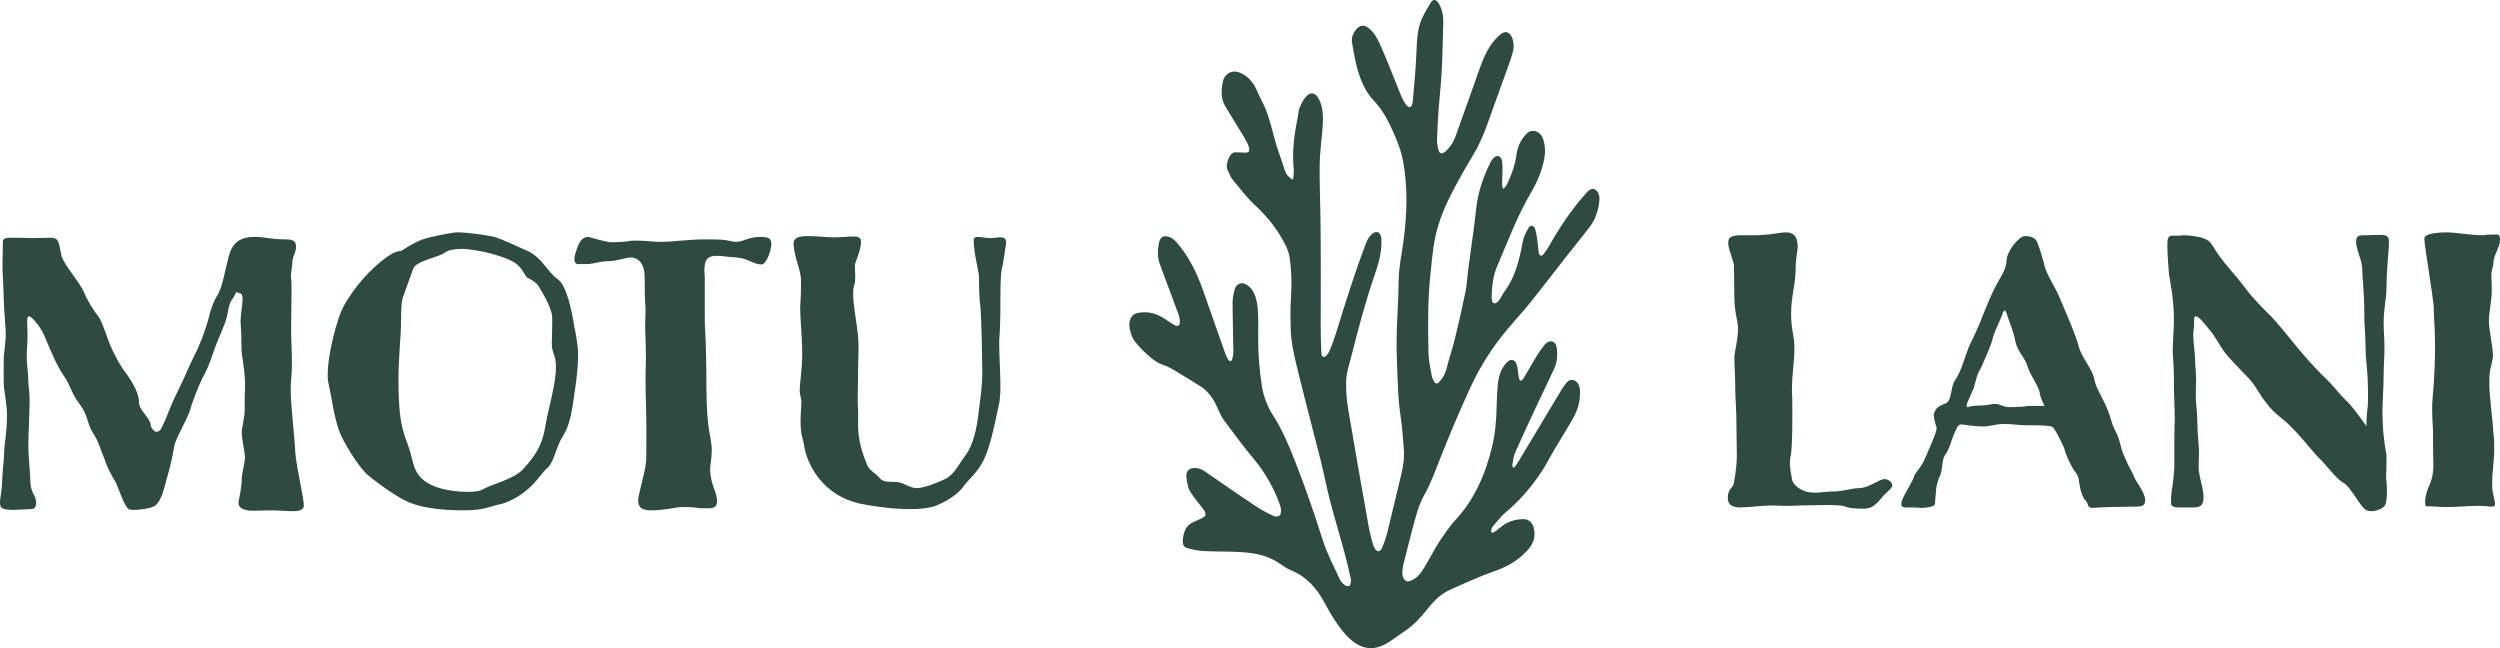<?xml version="1.0" encoding="UTF-8"?><svg xmlns="http://www.w3.org/2000/svg" width="1215.987" height="315.242" viewBox="0 0 1215.987 315.242"><defs><style>.d{fill:#2e4a41;}</style></defs><g id="a"/><g id="b"><g id="c"><path class="d" d="M629.004,87.085l-.552,.211c-.432-.358-.856-.737-1.298-1.07-2.052-1.546-2.608-4.719-3.55-7.431-1.408-4.056-2.88-8.094-3.963-12.373-1.545-6.105-3.126-12.12-5.856-17.251-.924-1.737-1.742-3.602-2.576-5.441-1.949-4.297-4.728-7.006-8.169-8.378-2.039-.813-4.174-.869-6.186,.795-.792,.655-1.658,1.895-1.938,3.077-1.057,4.458-1.088,8.851,.973,12.359,3.059,5.207,6.286,10.201,9.393,15.349,.803,1.331,1.546,2.798,2.101,4.381,.658,1.879,.14,2.918-1.352,2.928-1.724,.011-3.437-.18-5.161-.158-1.63,.021-2.71,1.446-3.484,3.501-.736,1.955-1.089,3.805-.046,5.6,.707,1.217,1.124,2.868,1.946,3.859,3.62,4.367,7.125,9.016,11.079,12.711,4.999,4.671,9.587,9.89,13.318,16.545,1.342,2.393,2.842,4.968,3.367,7.907,1.224,6.862,1.305,14.085,.831,21.421-.305,4.716-.246,9.461-.107,14.146,.24,8.13,2.268,15.458,4.068,22.82,3.391,13.87,7.073,27.557,10.537,41.381,1.636,6.527,2.909,13.289,4.6,19.778,2.136,8.199,4.572,16.2,6.794,24.344,1.179,4.321,2.244,8.726,3.213,13.178,.217,.996,.082,2.689-.38,3.422-.36,.57-1.619,.51-2.233,.081-1.015-.709-2.083-1.679-2.691-2.996-2.887-6.256-6.128-12.279-8.309-19.106-4.189-13.116-8.59-26.02-13.528-38.5-3.06-7.733-6.26-15.35-10.442-21.818-2.813-4.351-4.837-9.283-5.716-15.118-1.163-7.721-1.823-15.638-1.712-23.759,.06-4.378,.131-8.796-.193-13.084-.453-6.004-2.268-10.732-6.554-12.444-1.842-.736-4.126,.52-4.731,2.923-.516,2.05-.989,4.275-.983,6.353,.023,7.773,.267,15.514,.385,23.275,.017,1.087-.11,2.24-.328,3.315-.408,2.016-1.256,2.443-2.184,1.077-.568-.836-1.039-1.859-1.413-2.915-3.631-10.248-7.252-20.504-10.836-30.79-3.121-8.956-7.189-16.752-12.571-23.006-1.622-1.885-3.395-3.167-5.58-3.278-1.793-.091-2.846,1.022-3.357,3.606-.645,3.259-.632,6.431,.31,9.334,.826,2.546,1.804,4.973,2.724,7.445,2.235,6.004,4.484,11.995,6.701,18.014,.234,.636,.319,1.413,.431,2.143,.366,2.387-.46,3.631-2.071,2.876-1.545-.724-3.019-1.732-4.471-2.755-4.442-3.129-9.174-4.487-14.339-3.241-2.742,.661-4.188,3.939-3.43,7.631,.661,3.223,1.92,5.765,3.806,7.646,.944,.941,1.766,2.132,2.74,3.003,2.103,1.879,4.166,3.915,6.435,5.342,2.196,1.381,4.706,1.841,6.943,3.124,4.833,2.772,9.573,5.829,14.362,8.738,3.527,2.143,6.194,5.646,8.241,10.251,1.019,2.292,2.053,4.671,3.412,6.499,4.938,6.645,9.887,13.29,15.084,19.509,3.581,4.286,6.622,9.182,9.246,14.672,1.198,2.507,2.275,5.184,3.147,7.98,.315,1.011,.195,3.144-.306,3.78-.609,.773-1.958,.976-2.763,.606-2.975-1.37-5.947-2.833-8.758-4.705-8.368-5.571-16.674-11.316-24.972-17.078-2.03-1.409-4.136-1.989-6.459-1.519-1.742,.352-2.9,2.11-2.561,4.551,.327,2.35,.751,4.984,1.772,6.653,2.055,3.36,4.564,6.118,6.834,9.204,.382,.52,.749,1.469,.666,2.165-.064,.534-.81,1.173-1.316,1.433-1.765,.908-3.571,1.6-5.336,2.508-2.359,1.212-3.779,3.632-4.262,7.183-.404,2.967,.019,4.527,1.988,5.075,2.671,.744,5.405,1.306,8.156,1.453,5.861,.313,11.766,.136,17.624,.48,6.251,.367,12.428,1.316,18.101,4.86,2.295,1.434,4.504,3.227,6.918,4.178,6.851,2.7,12.215,8.24,16.359,16.203,2.751,5.286,5.802,10.102,9.363,14.258,6.468,7.551,13.693,9.708,22.089,3.981,2.607-1.778,5.186-3.659,7.795-5.429,3.732-2.532,7.037-6.007,10.145-9.995,1.422-1.824,2.961-3.478,4.521-5.04,3.187-3.192,6.781-4.75,10.365-6.278,5.693-2.428,11.358-5.161,17.101-7.099,6.038-2.037,11.794-4.824,16.93-10.426,1.731-1.888,3.204-4.065,3.446-7.287,.349-4.648-1.813-7.994-5.429-7.934-3.967,.066-7.88,1.121-11.516,4.329-.935,.825-1.928,1.521-2.928,2.135-.327,.2-.963,.153-1.094-.145-.165-.373-.054-1.18,.118-1.692,.186-.555,.538-1.067,.889-1.458,2.024-2.256,3.945-4.827,6.13-6.633,6.354-5.251,12.032-11.782,17.144-19.38,2.198-3.267,4.038-7.032,6.094-10.505,3.074-5.193,6.268-10.246,9.274-15.516,2.263-3.967,3.706-8.414,3.465-13.531-.124-2.637-1.009-4.262-2.684-5.044-1.654-.772-3.1-.091-4.397,1.775-.678,.975-1.401,1.894-2.026,2.934-6.561,10.921-13.104,21.865-19.659,32.793-.888,1.481-1.794,2.946-2.744,4.344-.234,.345-.848,.686-.983,.521-.257-.315-.481-1.046-.393-1.516,.372-1.969,.609-4.121,1.357-5.815,3.234-7.321,6.606-14.526,9.976-21.731,2.977-6.365,6.06-12.633,9.006-19.024,1.133-2.459,1.65-5.226,1.436-8.096-.15-2.015-.301-4.093-1.785-4.882-1.658-.881-3.213-.081-4.577,1.712-1.19,1.564-2.41,3.111-3.469,4.851-2.225,3.656-4.332,7.458-6.541,11.134-.347,.577-1.049,1.195-1.454,1.087-.384-.103-.725-1.069-.853-1.773-.298-1.636-.355-3.398-.691-5.01-.722-3.471-2.909-4.33-5.109-2.094-2.924,2.972-4.127,7.173-4.47,11.921-.201,2.79-.398,5.59-.449,8.371-.127,6.922-.567,13.766-2.202,20.576-3.417,14.228-9.012,26.174-17.575,35.433-2.944,3.183-5.575,7.081-8.152,10.929-2.057,3.072-3.781,6.604-5.715,9.858-1.959,3.297-3.803,6.847-6.759,8.411-1.541,.815-3.16,1.738-4.508,.094-1.395-1.701-1.024-4.172-.631-6.561,.045-.275,.116-.546,.184-.815,1.428-5.648,2.782-11.33,4.307-16.933,1.579-5.798,2.984-11.802,5.802-16.755,3.264-5.737,5.523-12.182,8.034-18.522,4.512-11.396,9.289-22.626,14.322-33.6,5.018-10.94,11.269-20.451,18.325-28.794,3.696-4.37,7.524-8.504,11.142-13.006,5.636-7.012,11.13-14.269,16.71-21.379,3.921-4.996,7.939-9.832,11.81-14.908,2.355-3.087,3.976-6.875,4.667-11.367,.493-3.207,.196-5.139-1.294-6.539-1.55-1.457-3.065-.808-4.546,.816-6.879,7.544-12.911,16.346-18.356,26.034-.818,1.455-1.752,2.816-2.742,4.026-1.167,1.427-2.141,.966-2.431-1.041-.203-1.399-.241-2.868-.443-4.267-.306-2.131-.567-4.307-1.073-6.32-.613-2.442-2.447-2.854-3.647-.69-1.099,1.984-2.21,4.295-2.632,6.635-1.598,8.853-3.762,17.202-8.722,23.763-.772,1.021-1.366,2.326-2.075,3.457-.367,.587-.769,1.168-1.218,1.603-1.752,1.699-3.084,.767-3.031-2.187,.095-5.293,.712-10.524,2.769-15.281,5.224-12.081,9.898-24.657,16.396-35.607,2.779-4.682,5.017-9.741,6.262-15.628,.816-3.86,.671-7.342-.503-10.641-1.293-3.635-5.364-4.911-7.874-2.385-2.476,2.493-4.356,5.792-4.936,10.018-.767,5.589-2.612,10.468-4.893,15.118-.38,.774-1.122,1.199-1.697,1.785-.155-.842-.445-1.666-.443-2.528,.008-3.329,.307-6.72,.122-9.994-.206-3.652-2.647-4.599-4.673-2.075-.304,.379-.63,.756-.864,1.217-3.493,6.867-6.146,14.212-7.15,22.473-.371,3.055-.661,6.121-1.067,9.171-.941,7.081-1.951,14.152-2.889,21.234-.459,3.468-.584,7.021-1.274,10.411-1.542,7.582-3.247,15.123-5.074,22.606-1.216,4.981-2.879,9.784-4.109,14.76-.723,2.922-2.029,4.931-3.661,6.676-.879,.94-1.783,.89-2.43-.275-.456-.82-.964-1.708-1.138-2.716-.625-3.618-1.504-7.23-1.592-10.97-.306-13.079-.425-26.206,1.033-39.431,.56-5.074,.971-10.2,1.872-15.195,1.836-10.177,5.949-18.885,10.433-27.227,2.763-5.14,5.65-10.16,8.618-15.064,2.849-4.707,5.027-9.916,6.962-15.406,3.031-8.6,6.2-17.112,9.273-25.685,1.031-2.875,2.111-5.756,2.874-8.757,.839-3.299,.022-7.022-1.525-8.565-1.574-1.57-3.304-1.123-5.76,1.238-3.901,3.749-6.53,8.949-8.618,14.825-3.94,11.091-7.909,22.164-11.844,33.259-1.233,3.476-3.056,6.094-5.36,8.03-1.54,1.294-2.78,.717-3.275-1.588-.303-1.41-.601-2.928-.546-4.418,.182-5.011,.457-10.033,.819-15.049,.427-5.924,1.139-11.85,1.442-17.768,.406-7.944,.548-15.883,.784-23.822,.119-4.011-.697-7.434-2.597-10.153-1.001-1.432-2.423-1.555-3.421,.075-1.561,2.552-3.139,5.145-4.413,7.978-2.317,5.153-2.362,10.84-2.626,16.54-.357,7.72-.994,15.462-1.736,23.179-.341,3.546-1.715,4.21-3.439,1.861-.986-1.344-1.806-3.009-2.507-4.713-2.993-7.279-5.794-14.744-8.902-21.907-1.97-4.539-3.99-9.158-7.795-11.168-1.804-.953-3.376-.394-4.886,1.32-1.523,1.728-2.486,3.97-2.026,6.68,.646,3.808,1.314,7.63,2.242,11.271,1.717,6.734,4.291,12.587,8.36,16.777,4.381,4.512,7.539,10.677,10.304,17.243,1.547,3.674,3.04,7.588,3.827,11.771,2.381,12.665,2.096,25.837,.27,39.19-.873,6.381-2.287,12.849-2.343,19.15-.111,12.578-1.427,25.229-.896,37.769,.415,9.783,.446,19.622,1.942,29.13,.738,4.695,.946,9.631,1.401,14.455,.406,4.299-.084,8.52-1.12,12.768-2.271,9.308-4.405,18.669-6.71,27.962-.691,2.783-1.59,5.563-2.716,8.066-.942,2.094-2.511,2.076-3.527,.268-.569-1.012-1-2.247-1.323-3.493-.636-2.461-1.251-4.951-1.705-7.513-3.323-18.75-6.687-37.48-9.838-56.313-.776-4.64-1.254-9.612-1.046-14.466,.164-3.825,1.511-7.738,2.473-11.554,3.373-13.384,6.902-26.687,11.343-39.562,1.889-5.478,3.576-11.129,3.323-17.274-.128-3.095-1.694-4.527-3.769-3.328-1.641,.949-2.784,2.616-3.66,4.891-5.499,14.294-10.062,29.141-14.684,43.957-.955,3.062-2.026,6.104-3.304,8.928-.55,1.215-1.826,2.613-2.66,2.576-1.301-.057-1.133-2.356-1.202-3.853-.17-3.64-.246-7.307-.253-10.978-.015-8.463,.061-16.939,.049-25.403-.013-9.014-.041-18.027-.146-27.028-.103-8.863-.532-17.687-.394-26.571,.091-5.884,.982-11.842,1.414-17.768,.344-4.713,.34-9.329-1.531-13.284-1.865-3.943-4.487-4.46-7.176-.978-1.052,1.363-1.873,3.199-2.607,4.97-.414,.999-.412,2.312-.643,3.47-1.727,8.654-2.999,17.305-2.084,26.073,.159,1.519-.154,3.201-.249,4.808Z"/><g><path class="d" d="M142.198,127.832c0,1.8-1,5.6-.6,7.6,.2,1.6,.2,4,.2,6.6,0,5.6-.2,12.8-.2,18.2,0,5.2,.4,11.2,.4,16.6,0,2.8-.2,5.6-.4,8.2-.2,1-.2,2.6-.2,4,0,9,2,23.8,2.2,30.799,.6,8,4.2,21.8,4.2,26.4-.4,2-2.6,2.4-5.6,2.4-2.8,0-6.2-.4-11.6-.4-1.6,0-4.2,.2-6.8,.2-4,0-7.8-.6-7.8-3.999,0-.4,.2-.8,.2-1.2,.2-1.2,1.4-6.4,1.4-11,0-1.4,1.6-8,1.6-9.999-.4-4-1.6-8.2-1.6-12.2,0-2,.8-3.8,.8-5.6,.6-2.2,.6-4.2,.6-6,0-4.6,0-6.2,.2-10.8,0-3.4-.2-6.4-1.2-13-.6-3.4-.6-5.6-.6-7.8,0-5.4-.2-7.2-.4-10.4,0-3.6,1-8.2,1-11.2,0-1.6-.6-2.6-1.4-2.6-.8,0-1-.6-1.4-.6-.2,0-.6,.6-1.6,2.6-3,3.8-2,6-4,12-2.2,5.8-5,11.8-6.2,15.8-1.4,4-2.4,7-5.2,11.999-2.2,4.8-4.6,10.8-6,15.8-1.6,4.4-6.6,12.8-7.4,16.6-.6,3.8-2.2,10.999-3.4,14.999,0,.2-.2,.4-.2,.6-1.2,4.6-2.6,11-5.6,13.4-1.6,1.4-7.4,2.2-10.6,2.2-.8,0-1.6-.2-2-.2-2.2-.6-4.8-9-6.6-13-2.2-3.6-4.4-7.8-5.6-11.6-1.6-3.6-2.8-8.8-5.8-13-2.6-4-2.2-8.4-6.2-13.6-4.2-5.4-4.2-8.6-7.6-13.6-3.2-4.6-6-10.999-8.8-17.8-2-5.6-6.8-11.399-8.4-11.399-.6,.2-.8,1-.8,2.6,0,1.4,.2,3.6,.2,6,0,4.8-.4,7.2-.4,11.6,0,3.4,.8,7.8,.8,11.8,0,2.2,.6,4.2,.6,8.6,0,6.8-.6,16.6-.6,21.8,0,7,1,14.6,1,18.399,0,3.6,2,6.4,2.4,7.6,.2,.8,.4,1.6,.4,2.4,0,1.6-.6,3-2.4,3-1,0-8,.4-9,.4-4.4-.2-6.2-.4-6.2-3.4,0-.6,0-1.4,.2-2.4,.2-1.2,.8-5.8,.8-7.4,0-3.6,1-11.2,1-14.4,0-4.4,1.4-9.6,1.4-18.2,0-6.8-1.6-11.999-1.6-16.2v-10.6c0-4,1-8.4,1-13,0-4.2-1-12.2-1-17.6,0-2-.4-10.4-.6-14.2,0-6,.2-9.4,.2-13.2,0-1.6,1.8-1.8,4-1.8,4.4,0,6,0,9.999,.2,3,0,6.6-.2,8.8-.2,1.4,0,2.2,.2,2.6,.4,2,.6,2.2,4.2,3.2,8.8,1.6,4.4,8.8,12.6,10.8,17.2,2,4.8,4.8,8.999,7.4,12.399,2.2,3.8,3.8,9.6,5.4,13.4,1.2,3,4.8,10.2,7.8,13.8,2.6,3.8,6.2,9.2,6.2,14,0,4.2,5.8,7.6,5.8,11.8,.8,1.6,1.8,2.6,2.8,2.6,.8,0,2-.6,2.8-2.8,2.6-5,2.4-6.6,7.4-16.8,5.2-10.6,4.4-9.999,7.8-16.8,3.2-6,5.4-12.6,7-17.8,1.2-5.2,2.6-9.2,5-12.999,2-3.8,3.4-11.6,5-18,1.8-6.8,5.4-8.8,9.6-9.399,1.2-.2,2.4-.2,3.6-.2,4,0,7.8,1.2,14.2,1.2,2.8,0,5.4,.2,5.4,3.4,0,3.4-1.8,4.6-1.8,8Z"/><path class="d" d="M222.798,113.032c4.6,0,12.6,1.2,16.8,2,4.8,1.2,10.8,4.4,17.4,7.2,6.6,3.2,9.2,9.8,13.999,13.399,4.8,2.8,7.4,17.2,8.4,23.6,0,.2,.2,.6,.2,.8,.4,2,1.6,8.6,1.6,12.4,0,8-1.6,18-2.8,25.799-2,12.2-5,13.4-6.6,17.8-1.8,4-3,9.8-6,12-2.4,2.2-5.2,6.8-9.4,10.2-4.2,3.6-10,6.6-14,7.2-3.8,.8-7,2.8-16.799,2.8-12.6,0-22.4-1.6-28.6-4.8-6-3-14.8-9.6-18.4-12.6-3.2-3-8.8-11-12.6-18.8-3.4-7.2-4.6-18.799-6.4-26.399-.2-1-.2-2-.2-3.6,0-8.4,3.2-21.399,6-29.199,3.2-8.6,12.8-20,19.399-25.2,2.6-2.2,7-5.6,10.4-5.6,1.6-1,4.6-3.2,9.8-5.4,5.4-1.8,11.6-2.8,15.2-3.4,.8-.2,1.4-.2,2.6-.2Zm-21.8,17.6l-4.6,12.8c-2,4.4-.8,12.2-1.8,22.799-.4,6.2-.8,13-.8,19.4,0,4.4,.2,8,.4,11.6,.6,9,2,13.2,4.2,19.2,2.4,6.2,2.2,11,5.4,14.8,4.4,6,15.2,8,23.6,8h.8c3,0,5.6-.4,7.4-1.6,4-2.2,14.4-4.6,18.8-9.4,4.2-4.6,9-10.2,10.6-19.6,1.6-9.8,5.4-21.399,5.4-30.199,0-6-2-6.6-2-11.2,0-1.4,.2-6.6,.2-10.2,0-2.2,0-3.6-.2-4.4-1-4.2-4.2-10-6.8-14-2-2.4-5.2-3.4-5.6-3.999-.6-.8-2.2-4.4-5.2-6.6-3.6-2.4-8.8-3.8-12.2-4.8-2.8-.8-10.6-2.2-13.6-2.2-3.8,0-7.2,.6-8.6,1.8-2.6,2.2-13.999,4-15.4,7.8Z"/><path class="d" d="M375.195,118.632c0,3-2.4,10-4.8,10-4,0-6.4-3-12.2-3.4-4.2-.2-6.6-.8-9.2-.8-1,0-2.4,0-3.2,.4-2.4,.6-3.2,3-3.2,7,0,.8,.2,2,.2,3v18c0,2.8,0,5.6,.2,7.6,.4,7.4,.6,18.8,.6,28.399s.6,17.8,2,24.2c.4,2.6,.6,4.4,.6,6.2,0,3.8-.8,6.2-.8,9.6,.4,7,2.8,9.8,3.2,13.2,0,.6,.2,1.2,.2,1.6,0,3.2-2,3.6-4.4,3.6h-3.4c-3-.4-4.4-.6-8-.6-1.4,0-2.6,0-3.6,.2-2.2,.4-8,1.4-12.6,1.4-3.8,0-6.4-1-6.4-4.6,0-3.4,3.2-12.8,3.8-18.6,.2-2.2,.2-4.4,.2-17.6,0-6-.4-15.2-.4-22.4,0-2.4,0-4.6,.2-10.2,0-5.2-.2-8.8-.4-16,0-2.8,.2-5,.2-7.6,0-1.2,0-2.4-.2-4-.2-2.8-.2-6-.2-9s0-5.6-.4-7c-.6-2.8-2.4-6-6.6-6-2,0-6.8,1.8-10.6,1.8s-7,1.2-8.6,1.2c-.4,.2-1.4,.2-2.6,.2h-3.6c-1,0-1.8-.6-1.8-2.6,0-1.2,.6-3.4,1.8-6.4,1.2-2.8,2.8-4.2,4.8-4.2,.4,0,.6,.2,1,.2,1,.2,7.6,2.4,10.8,2.4,2,0,4.8-.2,7.2-.4,1.6-.4,2.999-.4,4.4-.4,4.2,0,8.4,.6,12.2,.6,5.6,0,13.6-1.2,21-1.2,6.8,0,9.6,0,13.6,1,.6,.2,1.4,.2,2,.2,3.4,0,5.2-2.2,11.2-2.4,4.6,0,5.6,.6,5.8,3.4Z"/><path class="d" d="M487.794,128.632c-1,2.6-1.2,8.8-1.2,15.6,0,6.6,0,14.2-.6,21.8,0,7,.6,14.8,.6,21.799,0,3.8-.2,7.2-1,10.2-2,9.4-3.8,18.399-6.8,25-3,6.8-7.6,9.8-10.8,14.4-3.6,4.4-10.2,7.6-13.4,8.8-1.8,.4-5,1.4-11.8,1.4-5.2,0-11.6-.4-21-2-9.6-1.4-16.4-5.4-21.2-10.4-6.6-6.8-9.2-14.999-9.6-19.399-.4-2.4-1.6-4-1.6-11,0-3.6,.4-7.2,.4-9.4,0-1.6-.8-3.4-.8-5.2,0-4.8,1.2-10,1.2-18.4s-1-16.2-1-22.2c0-1.6,.2-2.8,.2-3.8,.2-2.6,.2-6.2,.2-9.6,0-5-3.6-11.8-3.6-18,0-1.6,1.2-3.4,6.4-3.4,6,0,8.8,.6,12.999,.6,1.4,0,2.8,0,5.6-.2,1.4-.2,2.8-.2,4-.2,2.2,0,3.8,.4,3.8,2.4,0,4.8-3,10.2-3,11.6,0,1.6,.2,3.4,.2,5.6,0,1.2,0,2.6-.4,3.8-.6,1.6-.6,3-.6,4.8,0,4.8,1.2,10.6,2.2,18.6,.4,3.8,.4,6.4,.4,8.2,0,3-.2,5-.2,8,0,7.2-.2,11.8-.2,15.8,0,1.8,0,4,.2,6v7.8c.2,9.6,3.8,16.8,4.6,19,1.4,2.6,3.6,3.2,5.6,5.6,2,2.6,5,2,8.4,2.2,3.6,.2,5.6,2.6,9.6,3,3.4,0,9.4-2.2,13.6-4.2,4.8-2,6.8-7,10.6-11.999,3.6-5,5.4-13,6.2-20.6,.8-6.6,1.8-12.399,1.8-19.799,0-5.6-.4-24.2-.8-30.2-.8-6-.8-12.2-.8-15.6,0-3-2.6-11.8-2.6-18.2,0-1.2,.8-1.6,2-1.6,1.8,0,4.2,.6,6,.6,1.6,0,3.4-.4,5-.4s2.8,.4,2.8,2.8c0,.2-1.6,10.2-1.6,10.4Z"/></g><g><path class="d" d="M897.189,246.23c-1.4-.4-4.8-.6-9-.6-3.4,0-7.4,.2-11.399,.2-4.6,.2-6.6,.2-8.4,.2-1.4,0-2.4,0-6.2-.2-4.6,0-11.999,1-16.399,1-3.2-.4-5.4-1-5.4-4.8,0-4,2.6-5.2,2.8-6.4,.2-1.4,1.4-6.2,1.6-13.6,0-4.4-.2-10.6-.2-15.8,0-6.2-.6-13.6-.6-19,0-4.6-.4-8.8-.4-13.4,.2-3.6,1.6-7.6,1.8-13.8,0-4-1.6-7.2-1.8-14.4,0-5.2-.2-12.399-.2-16.399,0-1.4-2.4-8-2.4-8.4-.2-1-.4-2-.4-2.8,0-3.2,2.4-3.6,7.2-3.6h5.4c1.6,0,2.8,0,7-.4,2.8-.2,5.8-1,8.4-1,3.4,0,5.8,1.4,5.8,7.2,0,1.2-1,5.8-1,10,0,8.2-2.2,13.8-2.2,22.2,0,8.6,1.6,10.2,1.6,17,0,7.2-1.2,11.4-1.2,20.8,.2,3.2,.2,7.6,.2,11.999,0,8.8-.2,18.2-1,20.2-.2,1-.2,1.8-.2,2.8,0,3,.8,6.2,1,7.8,.4,2.4,3.2,5,7.2,6.2,1.2,.2,2.4,.4,3.8,.4,3,0,6.4-.6,9.6-.6,4.2,0,8.6-1.6,11.999-1.6,3.2,0,5.601-1.6,10.2-3.8,.8-.2,1.4-.6,2.2-.6,1.2,0,2.6,.6,3.399,1.8,.2,.6,.4,.8,.4,1.2,0,1.8-3.2,3.4-5.2,6.2-2.8,3.2-4.8,5.2-8.399,5.2-4.2,0-7.6-.2-9.6-1.2Z"/><path class="d" d="M1037.788,246.43c-4.2,0-15.2,.2-20,.6-2.8,0-1.8-2-3.199-3.4-1.601-1.2-2.801-6-2.801-6.2,0-.8-.6-2.6-.6-3.4,0-1.4-.6-3-2-4.8-1.2-1.2-5-9.2-5-10.8-.2-.2-.2-.6-.399-1-1.601-3.4-4.601-9.6-5.601-9.8-1.6-.8-7.6-.8-12.8-.8-3.6,0-6.399-.6-10-.6-1.399,0-2.399,0-3.8,.2-1.399,.2-4.8,1-6.399,1-5.601,0-10.2-1-11.2-1-1.8,0-2.2,1.8-3.8,5.2-1.2,3.2-2.2,7.2-4.2,9.8-1.6,2.6-1,7-2.399,10-.801,1.4-1.8,5.4-1.8,6,0,.8-.601,5.8-.601,7.6,0,1.2-3.399,2-7,2-1,0-1.8-.2-2.6-.2h-4.4c-1.399,0-2.399-.2-2.399-1.6,0-1,.399-2,1-3.4,1-2.2,5.399-9.2,5.399-10.8,1.601-2.4,3.601-4.4,5.2-8.2,1.8-4.4,5.6-12.4,5.6-14.6-.399-1.6-1.399-4.2-1.399-6.6,0-.2,.2-.4,.2-.8,.8-2,1.399-3,4.999-4.4,4-1.2,2.601-7.8,5.2-11.6,2.8-3.8,4.8-11.4,6.6-16,2-4,5.2-10.999,6.601-14.8,1.6-4,4.399-10.999,6.8-15.399,2.8-5.2,4.8-7.6,5-12,0-4,5.8-11.8,9-11.8,3,0,5.399,.8,6.199,3.8,1.2,3,1.601,5,3,9.4,.601,4.8,5.601,11.6,7.8,17.2,2.4,5.8,8,18.4,9.2,23.6,1.4,5.2,6.6,10.8,7.4,15.4,.8,5,4.999,10,7.6,18,2.399,8,2.2,5.8,3.6,9.2,1.6,3.6,1.6,6.6,3.6,10.8,1.801,4.6,4,7.8,4.801,9.999,.6,2,5.199,7.2,5.199,11,0,3-1.6,3.2-5.6,3.2Zm-68.399-82.399c-.6,3.4-4.199,11-5.8,14.8-2.199,3.4-2.6,6.8-3.6,10-.4,1.2-3.4,7-3.4,8.4,0,.6,.2,.8,.601,.8,1.399-.6,3.8-.8,6.6-.8,2.601,0,5.2-.8,6.8-.8,2,0,4,1.6,6.4,1.6,3.6,0,7.8-.2,9.6-.6h6.8c.6,0,1,0,1-.2,0-.4-1.8-2.6-2.399-6.8-1.2-4-4.2-7.6-5.601-11.6-1-4.4-4.8-7.4-6-12.2-1-5.2-2.6-9-3.8-12.4-.6-2-1-3.2-1.6-3.2-.2,0-.4,.4-.8,1-.4,2-3.801,8.4-4.801,12Z"/><path class="d" d="M1160.786,139.831c0,5-1.4,10.4-1.4,17.2,0,3.8,.4,7.4,.4,11.8,0,5.2-.4,9.4-.4,13.6,0,6.4-.6,12.6-.6,19,0,1.6,.2,3.2,.2,4.8,0,3.6,1,11.2,1.8,15,0,3.4,0,7-.2,11.2,.2,1.2,.4,3.6,.4,6.2,0,3-.2,6.2-1,7.2-1,1.6-4,2.8-6.8,2.8-.8,0-1.4-.2-2-.4-3.2-1.4-7.601-11.4-11.4-13.4-3.399-2-6.8-6.8-10.399-10.6-4-3.6-9-10.8-15.399-17-3.4-3.6-7.601-5.8-11-10.4-4.2-5-5.2-8.4-9-12.6-3.8-4-10-10.2-12-13-2-2.6-4.2-7.2-7.6-11.2-1.8-2.2-4.8-6.2-6.4-6.2-.8,0-.8,1.4-.8,2.6v2.4c-.2,1.4-.4,2.6-.4,3.8,0,3.6,.601,7.2,.801,10.6,.199,5.8,.6,8.8,.6,12.4,0,1-.2,2.2-.2,6.4s.8,8,.8,13.8c0,5.4,.801,10.2,.801,14.4,0,1-.2,5.8-.2,8.2,1,6.6,2.399,9.4,2.399,13.4,0,4.6-2.199,5-5.399,5h-6.2c-2,0-4.2-.2-4.2-2v-2.8c0-.4,.2-1.2,.2-2.4,0-.4,.2-.8,.2-1.8,.4-1,1.2-9.4,1.2-10.4v-15.999c0-4,.2-5.6,.2-7,0-6-.4-12.2-.4-16.6,0-4.8,0-7.8-.4-13.4,0-.8-.199-1.8-.199-3.2,0-4.6,.6-11.2,.6-15.999,0-9-1.8-18.4-2.4-21.8-.199-2.4-.8-9.6-.8-13.999,0-3.4,.4-4.6,2-4.8h2.4c1,0,2.2,0,3.6-.2,3.2,0,6.2,.6,9,1.2,.2,0,.4,.4,.6,.4,3.801,.8,4.4,4.2,7.8,8.6,3.2,4.6,7.801,9.2,12,14.8,4.2,5.8,10,11.4,13.4,14.8,3.399,3.6,7.8,9.2,10.8,12.8,3,3.8,10.6,12.6,15.199,16.8,4.8,4.6,7,8.2,11,11.8,3.6,3.8,9,11.6,9,11.6,0,0,0-4.4,.6-9,.2-1.6,.2-2.999,.2-4.4,0-2.999,0-6-.2-10.399-.399-6.6-1-8.8-1-14.8,0-5-.6-10.2-.6-15.4,0-11-1-18.4-1-22.2,0-4.4-3-9.6-3-13.4,0-2.8,1-3.2,4-3.2,1.8,0,5.6-.2,8-.2,4.399,0,3.8,2.2,4,3.8,0,3.2-1.2,12.4-1.2,21.8Z"/><path class="d" d="M1212.787,127.832c0,1.8-1,3.6-1,5.6,0,1.8,.2,5.4,.2,7.8,0,4.6-1.4,11-1.4,14.6,0,5,2,12.999,2,17.399,0,.6-.199,1-.199,1.4-.601,3.8-1.601,4.8-1.601,11.2,0,8,1.601,17.2,2,24.799,.4,3,.4,5.4,.4,7.6,0,4-.4,7.2-.8,11.8-.2,1.8-.2,4.4-.2,6.2,0,4,1.399,7.2,1.399,8.8,0,1-.399,1.4-2,1.4-1.6-.2-3.6-.4-5.8-.4-5,0-10.8,.6-15.8,.6-4,0-5.8-.4-10-.4-.199,0-.399-.6-.399-2.4,0-2.8,1.399-6.4,1.6-6.8,1.601-3,2.4-7,2.4-10.6,0-2-.2-4.6-.2-17.2-.2-3-.4-6.8-.4-10.4,0-1.8,0-3.4,.2-4.8,1-11.2,1.2-19.4,1.2-25.6,0-9.2-.6-14-.6-17.6,0-6-4.601-30.6-4.601-34.8,0-2.999,9.8-2.999,10.601-2.999,5.399,0,11.6,1.4,18.199,1.4,.6-.2,3.2-.4,6.2-.4,1,0,1.8,.2,1.8,2.6,0,3.8-3.2,7.6-3.2,11.2Z"/></g></g></g></svg>